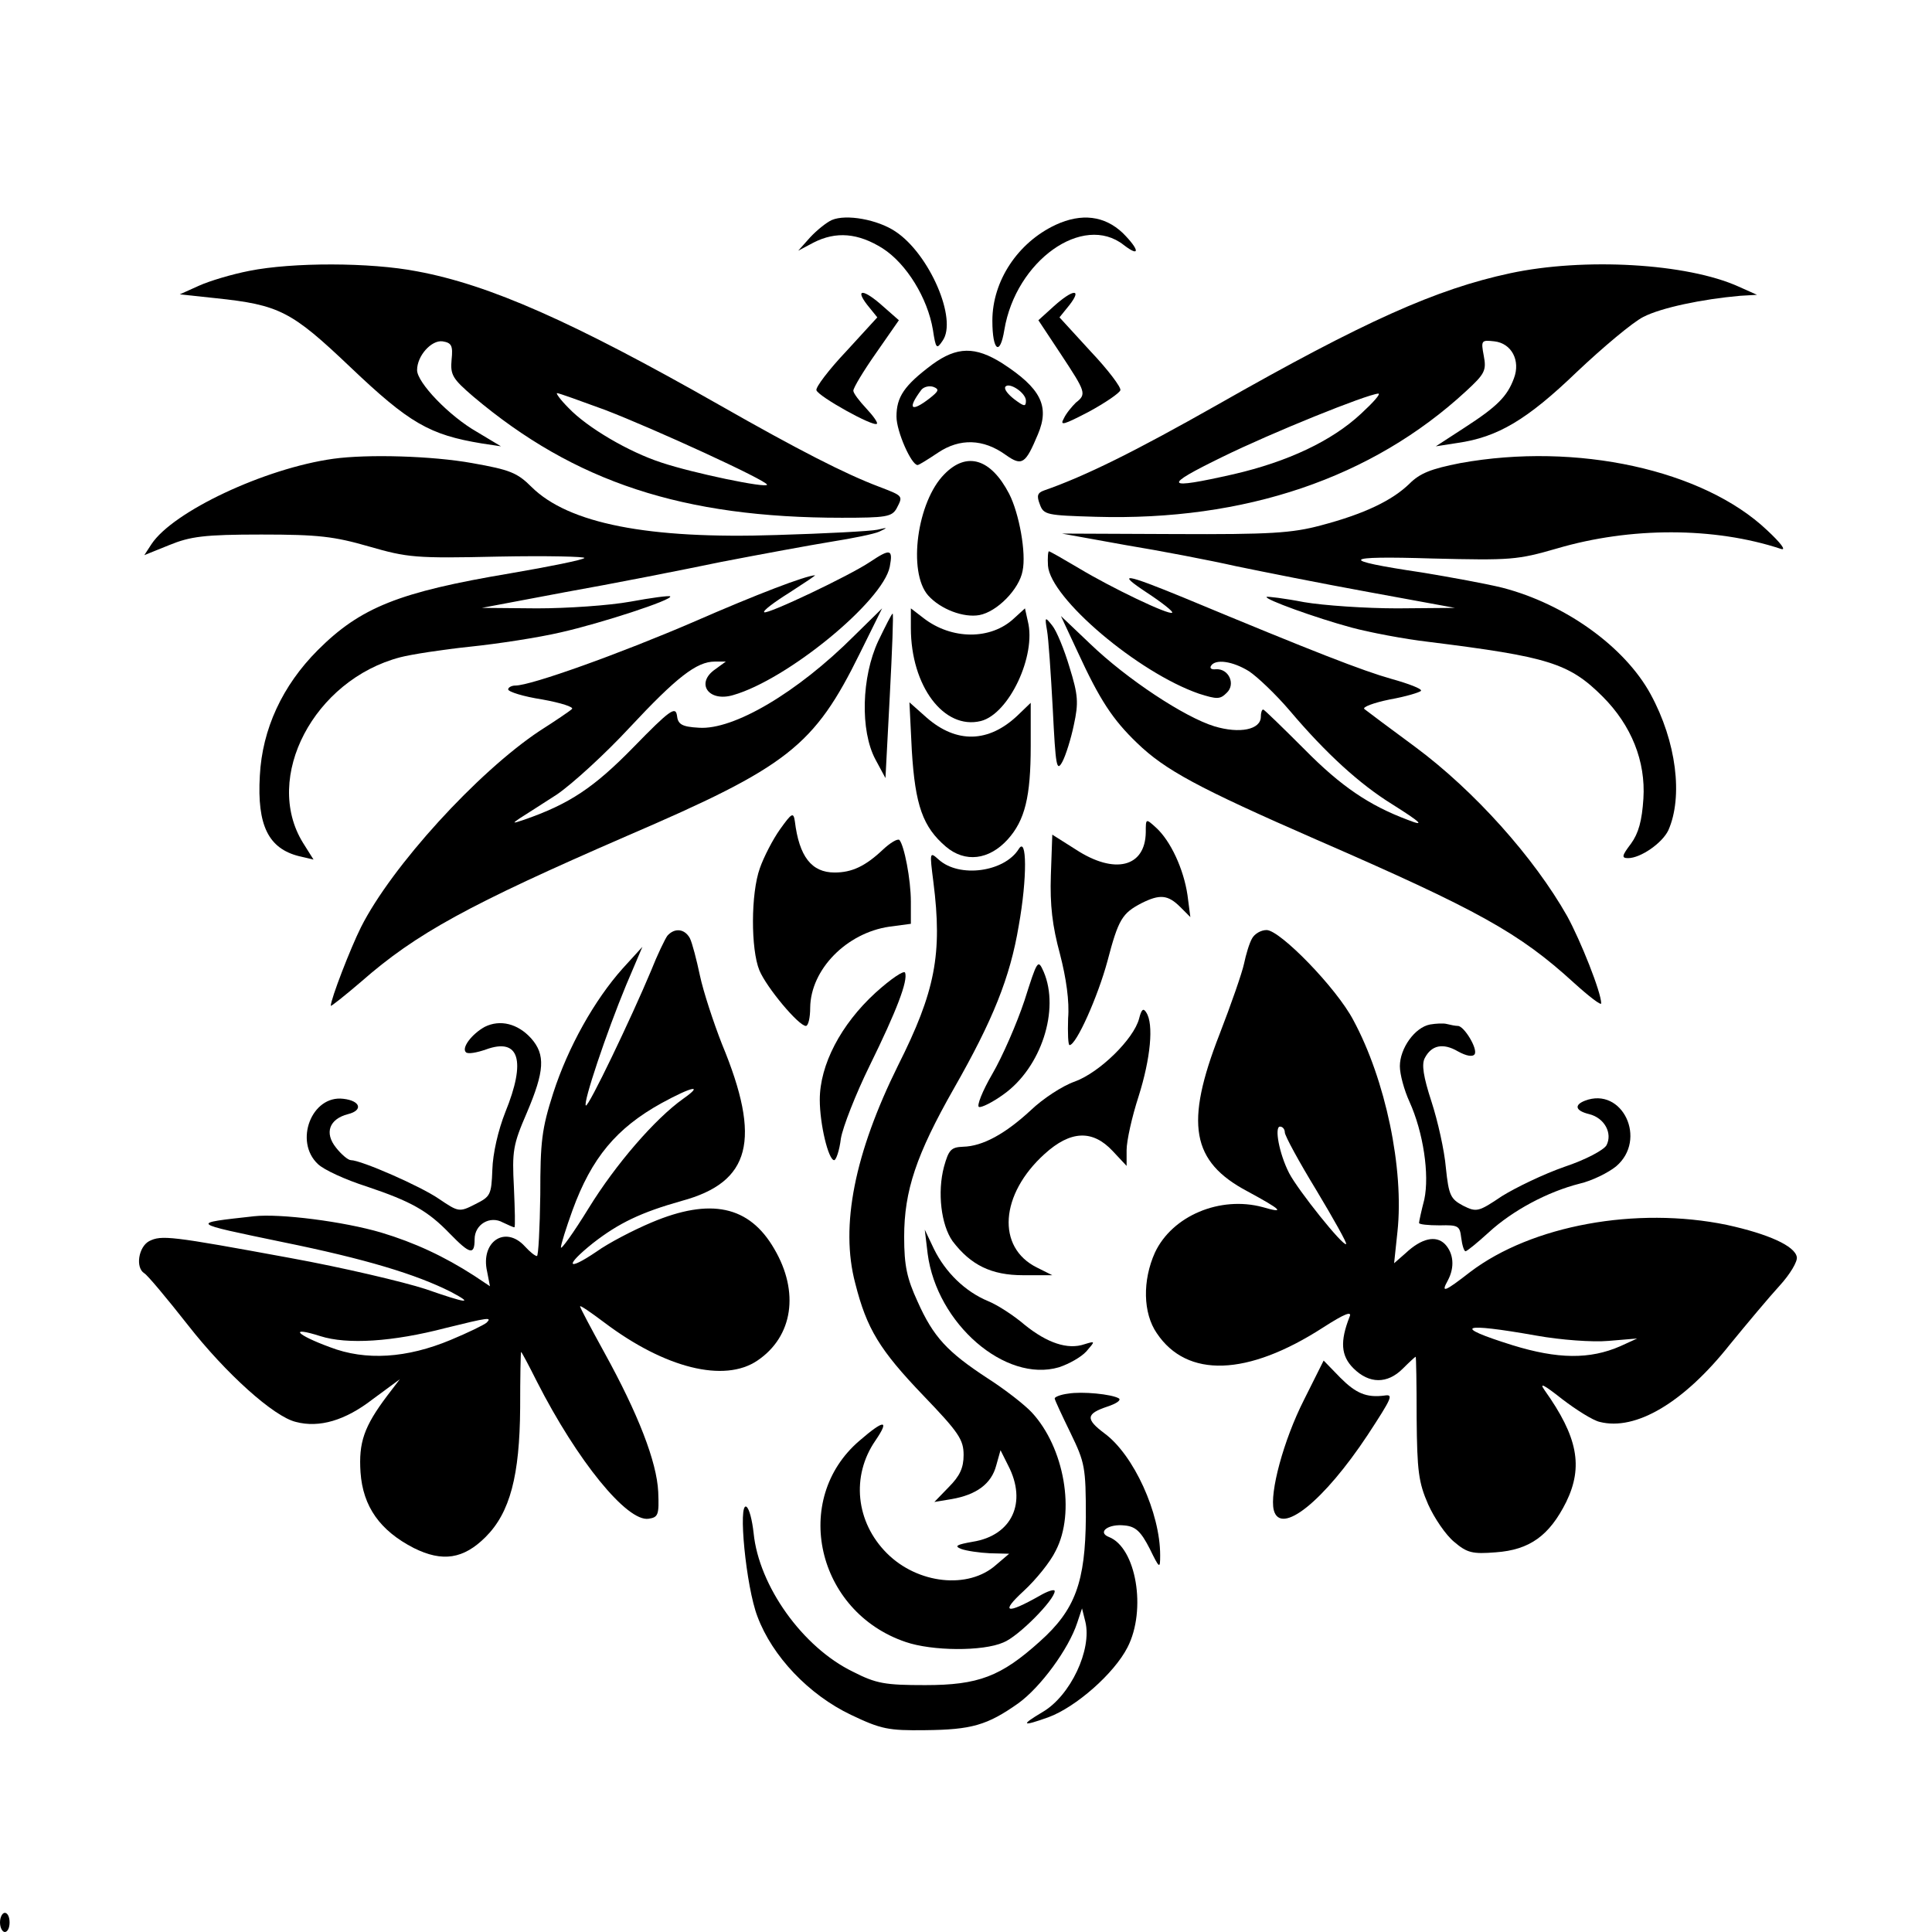 <?xml version="1.0" standalone="no"?>
<!DOCTYPE svg PUBLIC "-//W3C//DTD SVG 20010904//EN"
 "http://www.w3.org/TR/2001/REC-SVG-20010904/DTD/svg10.dtd">
<svg version="1.0" xmlns="http://www.w3.org/2000/svg"
 width="403pt" height="403pt" viewBox="0 0 403 403"
 preserveAspectRatio="xMidYMid meet">

<g transform="translate(0,403) scale(0.1,-0.1)"
fill="#000000" stroke="none">
<path d="M1735 3571 c-11 -5 -31 -21 -45 -36 l-25 -28 32 17 c47 24 93 20 144
-12 50 -32 94 -104 105 -170 6 -40 8 -41 20 -23 32 44 -27 181 -98 228 -37 25
-103 37 -133 24z"/>
<path d="M2202 3561 c-79 -37 -132 -117 -132 -200 0 -63 16 -75 25 -19 24 144
164 244 249 177 35 -27 33 -10 -2 25 -38 36 -86 42 -140 17z"/>
<path d="M520 3465 c-36 -7 -83 -21 -105 -31 l-40 -18 75 -8 c133 -14 158 -27
281 -144 123 -117 165 -141 274 -159 l40 -6 -50 30 c-58 33 -125 103 -125 129
0 30 30 63 53 60 19 -3 22 -9 19 -38 -3 -32 2 -40 45 -77 212 -179 438 -253
769 -253 92 0 104 2 114 19 14 27 15 26 -37 46 -69 26 -167 76 -332 170 -306
174 -480 251 -631 279 -98 19 -260 19 -350 1z m742 -290 c104 -40 337 -147
338 -156 0 -8 -154 24 -220 46 -68 22 -155 73 -194 114 -17 17 -27 31 -24 31
4 0 48 -16 100 -35z"/>
<path d="M3150 3460 c-154 -33 -304 -100 -610 -274 -173 -98 -276 -149 -362
-179 -14 -5 -16 -11 -9 -29 8 -22 14 -23 117 -26 311 -9 576 81 772 262 39 36
43 43 37 74 -6 32 -5 33 22 30 36 -4 55 -40 41 -77 -14 -38 -35 -59 -103 -103
l-60 -39 45 7 c84 12 145 48 249 148 55 52 117 104 139 115 37 19 122 37 202
44 l35 2 -38 17 c-108 49 -323 61 -477 28z m-311 -293 c-61 -57 -153 -100
-265 -126 -146 -33 -151 -26 -24 36 104 51 300 130 325 132 6 0 -11 -19 -36
-42z"/>
<path d="M1809 3394 l21 -26 -65 -71 c-36 -38 -64 -75 -62 -81 4 -13 119 -77
126 -70 3 2 -8 17 -22 32 -15 16 -27 32 -27 37 0 6 21 41 47 78 l48 69 -33 29
c-40 36 -60 38 -33 3z"/>
<path d="M2198 3391 l-32 -29 47 -71 c52 -79 54 -83 31 -101 -8 -8 -20 -22
-25 -33 -9 -16 0 -13 52 14 35 19 64 39 66 45 2 6 -26 43 -62 81 l-65 71 21
26 c27 35 7 33 -33 -3z"/>
<path d="M1945 3270 c-59 -44 -75 -68 -75 -109 0 -31 31 -101 44 -101 3 0 22
12 43 26 45 30 94 29 141 -5 34 -24 41 -19 67 43 25 59 6 96 -74 148 -57 36
-95 35 -146 -2z m-6 -71 c-39 -30 -47 -22 -17 18 5 6 16 9 25 6 13 -5 11 -9
-8 -24z m201 -5 c0 -13 -4 -12 -24 3 -13 10 -22 21 -19 26 7 11 43 -12 43 -29z"/>
<path d="M695 3073 c-143 -20 -334 -110 -379 -178 l-15 -23 52 21 c44 18 73
22 192 22 120 0 152 -4 225 -25 80 -23 96 -25 270 -21 102 2 182 0 179 -3 -4
-4 -73 -18 -155 -32 -232 -39 -312 -71 -401 -160 -74 -74 -116 -165 -121 -262
-6 -104 18 -152 82 -168 l30 -7 -22 35 c-84 136 23 340 203 387 23 6 88 16
145 22 58 6 143 19 190 30 84 19 234 68 228 75 -2 2 -40 -3 -83 -11 -44 -8
-132 -14 -195 -14 l-115 1 175 33 c96 17 243 46 325 63 83 16 186 35 229 42
44 7 89 16 100 21 19 9 18 9 -4 4 -14 -3 -108 -8 -210 -11 -268 -9 -434 24
-511 100 -30 30 -45 36 -124 50 -83 15 -218 19 -290 9z"/>
<path d="M3046 3064 c-61 -12 -84 -21 -106 -43 -36 -35 -94 -63 -185 -87 -60
-16 -105 -19 -305 -18 l-235 1 133 -24 c73 -12 177 -32 230 -44 53 -11 178
-36 277 -54 l180 -33 -120 -1 c-66 0 -154 6 -195 13 -41 8 -76 12 -78 11 -5
-5 103 -44 177 -64 37 -10 110 -24 162 -30 248 -31 292 -44 362 -114 60 -60
90 -135 85 -213 -3 -46 -10 -72 -26 -94 -19 -25 -20 -30 -6 -30 26 0 71 31 84
58 31 70 17 185 -37 284 -54 99 -178 188 -309 222 -32 8 -108 22 -169 32 -175
26 -168 35 23 29 164 -4 177 -3 260 21 153 45 328 45 467 -1 12 -4 -1 13 -29
39 -133 126 -397 184 -640 140z"/>
<path d="M1970 3041 c-57 -57 -77 -204 -34 -253 26 -29 74 -47 107 -41 37 7
83 54 90 92 8 37 -7 120 -28 161 -38 73 -88 89 -135 41z"/>
<path d="M1815 2858 c-43 -29 -216 -111 -221 -105 -3 3 21 21 53 41 31 20 55
36 53 36 -20 -1 -120 -39 -255 -98 -151 -65 -337 -132 -370 -132 -8 0 -15 -4
-15 -8 0 -5 32 -15 71 -21 39 -7 67 -16 62 -20 -4 -4 -35 -25 -68 -46 -129
-86 -308 -282 -372 -409 -22 -44 -63 -150 -63 -164 0 -2 28 20 63 50 115 101
225 161 554 304 337 145 391 187 487 382 l46 93 -58 -57 c-119 -119 -252 -197
-324 -192 -36 2 -44 7 -46 26 -3 19 -15 11 -90 -66 -83 -85 -134 -119 -229
-152 -24 -8 -25 -8 -9 3 10 6 45 29 78 50 32 22 100 84 151 139 98 105 140
138 178 138 l23 0 -22 -16 c-42 -29 -14 -69 37 -54 113 32 313 196 327 268 7
37 1 38 -41 10z"/>
<path d="M2186 2850 c5 -68 188 -223 315 -267 38 -12 44 -12 58 2 19 18 4 51
-23 49 -9 -1 -13 2 -10 7 9 15 45 10 79 -11 17 -11 56 -48 85 -82 77 -91 147
-154 213 -195 62 -39 71 -48 33 -33 -80 30 -139 70 -214 146 -46 46 -85 84
-87 84 -3 0 -5 -7 -5 -15 0 -27 -44 -36 -97 -20 -62 19 -182 98 -259 172 l-61
58 35 -75 c46 -100 73 -141 124 -190 58 -56 126 -93 373 -201 340 -148 424
-195 538 -299 32 -29 57 -48 57 -43 0 23 -43 131 -71 182 -69 122 -193 261
-317 353 -53 39 -101 75 -106 79 -5 4 19 13 53 20 34 6 63 15 65 18 3 4 -26
15 -62 25 -60 17 -158 55 -432 169 -124 51 -143 54 -78 11 32 -21 56 -40 53
-42 -6 -6 -127 52 -195 93 -32 19 -60 35 -62 35 -2 0 -3 -14 -2 -30z"/>
<path d="M1900 2720 c0 -121 69 -213 146 -194 59 15 116 137 98 208 l-6 27
-23 -21 c-48 -45 -130 -45 -189 1 l-26 20 0 -41z"/>
<path d="M1832 2693 c-35 -75 -38 -187 -6 -247 l21 -39 9 171 c5 95 8 172 6
172 -2 0 -15 -26 -30 -57z"/>
<path d="M2184 2715 c3 -16 8 -90 12 -164 6 -120 8 -132 20 -110 7 13 18 48
24 77 10 46 9 62 -9 120 -11 37 -27 76 -36 87 -15 19 -16 19 -11 -10z"/>
<path d="M1902 2464 c7 -114 23 -159 71 -200 40 -34 90 -28 129 15 36 40 48
89 48 195 l0 90 -27 -26 c-61 -58 -128 -59 -190 -5 l-36 32 5 -101z"/>
<path d="M1627 2300 c-15 -21 -34 -58 -42 -81 -19 -53 -19 -169 -1 -213 15
-36 82 -116 97 -116 5 0 9 17 9 38 1 80 76 156 165 169 l45 6 0 46 c0 47 -14
118 -24 129 -4 3 -19 -6 -34 -20 -37 -35 -65 -48 -101 -48 -48 0 -74 33 -83
107 -3 19 -6 18 -31 -17z"/>
<path d="M2390 2294 c-1 -73 -65 -89 -146 -36 l-49 31 -3 -85 c-2 -62 3 -105
19 -164 13 -50 20 -99 17 -134 -1 -31 0 -56 3 -56 14 0 59 101 79 175 23 88
31 100 71 121 38 19 55 18 81 -8 l21 -21 -6 46 c-8 54 -35 113 -66 141 -21 19
-21 19 -21 -10z"/>
<path d="M2125 2259 c-30 -48 -124 -61 -167 -22 -19 17 -19 16 -11 -47 19
-150 4 -228 -74 -383 -90 -182 -121 -334 -89 -454 24 -95 51 -139 142 -234 74
-77 84 -92 84 -124 0 -27 -8 -44 -31 -67 l-30 -31 36 6 c52 9 83 32 93 70 l9
32 16 -32 c40 -77 8 -146 -74 -159 -34 -6 -39 -9 -24 -15 11 -4 38 -8 60 -9
l40 -1 -27 -23 c-58 -52 -164 -40 -228 24 -65 65 -75 161 -24 235 30 44 19 45
-33 0 -143 -122 -90 -357 96 -420 55 -19 161 -20 204 -1 31 12 107 89 107 107
0 5 -15 0 -32 -10 -69 -39 -82 -35 -33 10 26 24 56 61 67 84 42 80 18 216 -50
289 -15 16 -56 48 -92 71 -84 55 -113 86 -146 160 -22 48 -28 74 -28 135 0 96
25 171 104 310 81 142 117 231 135 339 18 100 17 188 0 160z"/>
<path d="M1392 2078 c-5 -7 -21 -40 -34 -73 -41 -98 -131 -286 -136 -281 -6 6
43 152 84 251 l34 80 -41 -45 c-59 -66 -114 -164 -145 -260 -24 -75 -27 -101
-27 -212 -1 -71 -4 -128 -7 -128 -4 0 -15 9 -25 20 -41 45 -93 10 -79 -52 l6
-31 -33 22 c-62 40 -124 69 -194 90 -78 23 -211 40 -265 34 -134 -15 -137 -13
60 -54 172 -35 278 -67 351 -104 49 -26 33 -24 -53 6 -46 15 -173 45 -283 65
-250 46 -268 48 -294 35 -22 -12 -29 -55 -10 -67 6 -3 47 -52 91 -108 79 -101
179 -191 225 -202 49 -13 103 3 160 47 l57 42 -26 -34 c-49 -65 -60 -98 -56
-160 5 -72 41 -122 111 -158 60 -30 104 -23 150 23 51 51 71 128 72 269 0 64
1 117 2 117 1 0 16 -28 33 -62 84 -165 188 -293 233 -286 20 3 22 8 20 56 -3
63 -42 163 -112 290 -28 51 -51 94 -51 97 0 3 23 -13 51 -34 126 -95 250 -126
319 -79 74 50 88 143 35 233 -52 90 -133 107 -256 55 -38 -16 -90 -43 -115
-61 -62 -42 -67 -30 -7 18 54 42 100 64 185 88 144 39 167 127 84 327 -18 46
-39 110 -46 143 -7 33 -16 68 -21 78 -11 20 -32 22 -47 5z m33 -340 c-59 -42
-141 -137 -197 -228 -32 -52 -58 -88 -58 -82 0 6 11 41 24 77 40 110 92 172
186 224 64 35 89 40 45 9z m-410 -467 c-6 -5 -39 -21 -75 -36 -91 -38 -177
-44 -252 -15 -71 26 -86 44 -20 23 56 -18 151 -12 262 17 89 22 97 23 85 11z"/>
<path d="M2612 2073 c-6 -10 -13 -34 -17 -53 -4 -19 -27 -85 -51 -147 -73
-187 -59 -266 58 -328 72 -39 80 -47 32 -33 -89 24 -189 -18 -225 -95 -26 -58
-25 -126 4 -168 63 -94 189 -90 347 12 45 29 61 35 55 22 -20 -51 -18 -81 8
-107 33 -33 71 -33 103 -1 14 14 26 25 27 25 1 0 2 -57 2 -128 1 -111 4 -134
24 -180 13 -29 37 -64 54 -78 27 -23 38 -26 87 -22 71 5 112 35 147 105 36 74
24 136 -45 233 -12 17 -2 12 36 -18 30 -23 65 -45 79 -48 75 -19 175 40 271
161 36 44 82 99 104 123 22 24 38 51 36 60 -4 23 -59 48 -146 67 -189 39 -407
-1 -535 -98 -54 -42 -62 -45 -47 -18 15 28 12 57 -6 76 -19 19 -49 12 -82 -19
l-24 -21 7 66 c14 131 -25 317 -92 441 -35 67 -153 188 -181 188 -12 0 -25 -8
-30 -17z m68 -405 c0 -7 30 -62 66 -121 36 -60 64 -110 62 -112 -6 -6 -101
113 -119 148 -21 41 -31 97 -19 97 6 0 10 -6 10 -12z m525 -424 c50 -9 117
-14 150 -11 l60 5 -35 -16 c-64 -28 -131 -27 -225 2 -128 40 -108 48 50 20z"/>
<path d="M2137 1943 c-16 -48 -46 -117 -67 -153 -21 -36 -33 -67 -28 -69 5 -2
29 10 51 26 79 56 118 177 84 256 -12 27 -13 25 -40 -60z"/>
<path d="M1826 1959 c-72 -66 -116 -150 -116 -223 0 -51 18 -126 30 -126 4 0
11 20 14 45 4 24 31 93 60 152 57 116 80 177 74 194 -2 6 -30 -13 -62 -42z"/>
<path d="M2376 1905 c-11 -42 -82 -112 -134 -131 -26 -9 -67 -36 -92 -60 -53
-49 -100 -75 -141 -76 -25 -1 -30 -6 -40 -42 -14 -53 -6 -121 18 -155 38 -50
81 -71 147 -71 l61 0 -32 16 c-85 42 -77 153 16 237 54 49 100 51 142 6 l29
-31 0 33 c0 19 11 69 25 112 25 79 32 151 16 175 -6 10 -10 7 -15 -13z"/>
<path d="M1011 1888 c-27 -15 -49 -44 -39 -53 4 -4 22 -1 42 6 69 25 84 -23
40 -131 -15 -38 -26 -86 -27 -120 -2 -53 -4 -56 -36 -72 -33 -17 -35 -16 -75
11 -39 27 -163 81 -184 81 -6 0 -20 12 -31 26 -25 31 -14 60 25 70 32 8 26 28
-10 32 -66 8 -103 -89 -53 -136 12 -12 58 -33 102 -47 92 -31 127 -50 174 -99
41 -42 51 -45 51 -11 0 31 32 50 59 35 11 -5 21 -10 24 -10 2 0 1 37 -1 83 -4
76 -2 89 27 156 37 87 39 121 9 155 -28 31 -65 40 -97 24z"/>
<path d="M2983 1893 c-32 -6 -63 -50 -63 -87 0 -17 9 -50 20 -74 29 -64 42
-152 31 -204 -6 -23 -11 -46 -11 -49 0 -3 19 -5 43 -5 39 1 42 -1 45 -26 2
-16 6 -28 9 -28 3 0 25 18 48 39 50 46 123 85 190 102 26 6 60 23 76 36 66 56
13 167 -65 137 -23 -9 -20 -21 9 -28 32 -8 49 -40 36 -65 -6 -10 -43 -30 -88
-45 -43 -15 -101 -43 -130 -61 -49 -33 -53 -34 -81 -20 -26 14 -30 21 -36 79
-3 36 -17 98 -30 138 -17 52 -21 78 -14 91 14 27 38 32 69 14 18 -10 31 -12
35 -6 7 11 -22 59 -35 59 -5 0 -15 2 -23 4 -7 2 -23 1 -35 -1z"/>
<path d="M1935 1415 c19 -146 162 -270 274 -237 21 7 46 21 57 33 19 22 19 22
-4 15 -35 -12 -78 3 -124 40 -22 19 -57 42 -77 50 -48 20 -89 60 -113 109
l-19 40 6 -50z"/>
<path d="M2720 1110 c-43 -85 -72 -194 -63 -230 14 -54 104 18 196 157 51 78
54 85 35 82 -38 -5 -60 5 -92 37 l-35 36 -41 -82z"/>
<path d="M2228 1123 c-16 -2 -28 -7 -28 -10 0 -3 15 -35 33 -72 30 -62 32 -71
32 -176 -1 -135 -22 -193 -96 -259 -81 -73 -128 -91 -239 -91 -84 0 -102 3
-151 28 -105 51 -196 179 -207 289 -3 27 -9 51 -15 55 -18 11 -1 -167 23 -229
31 -83 107 -163 195 -205 63 -30 78 -33 155 -32 96 1 129 10 194 56 46 33 105
113 123 168 l10 30 7 -28 c14 -58 -31 -154 -89 -188 -47 -28 -44 -31 12 -11
57 21 137 91 165 146 40 78 18 208 -39 230 -25 10 -1 28 33 24 23 -2 34 -13
52 -48 21 -43 22 -43 22 -14 0 88 -55 209 -116 254 -40 30 -39 41 6 56 18 6
29 13 24 17 -15 9 -77 15 -106 10z"/>
<path d="M0 20 c0 -11 5 -20 10 -20 6 0 10 9 10 20 0 11 -4 20 -10 20 -5 0
-10 -9 -10 -20z"/>
</g>
</svg>
